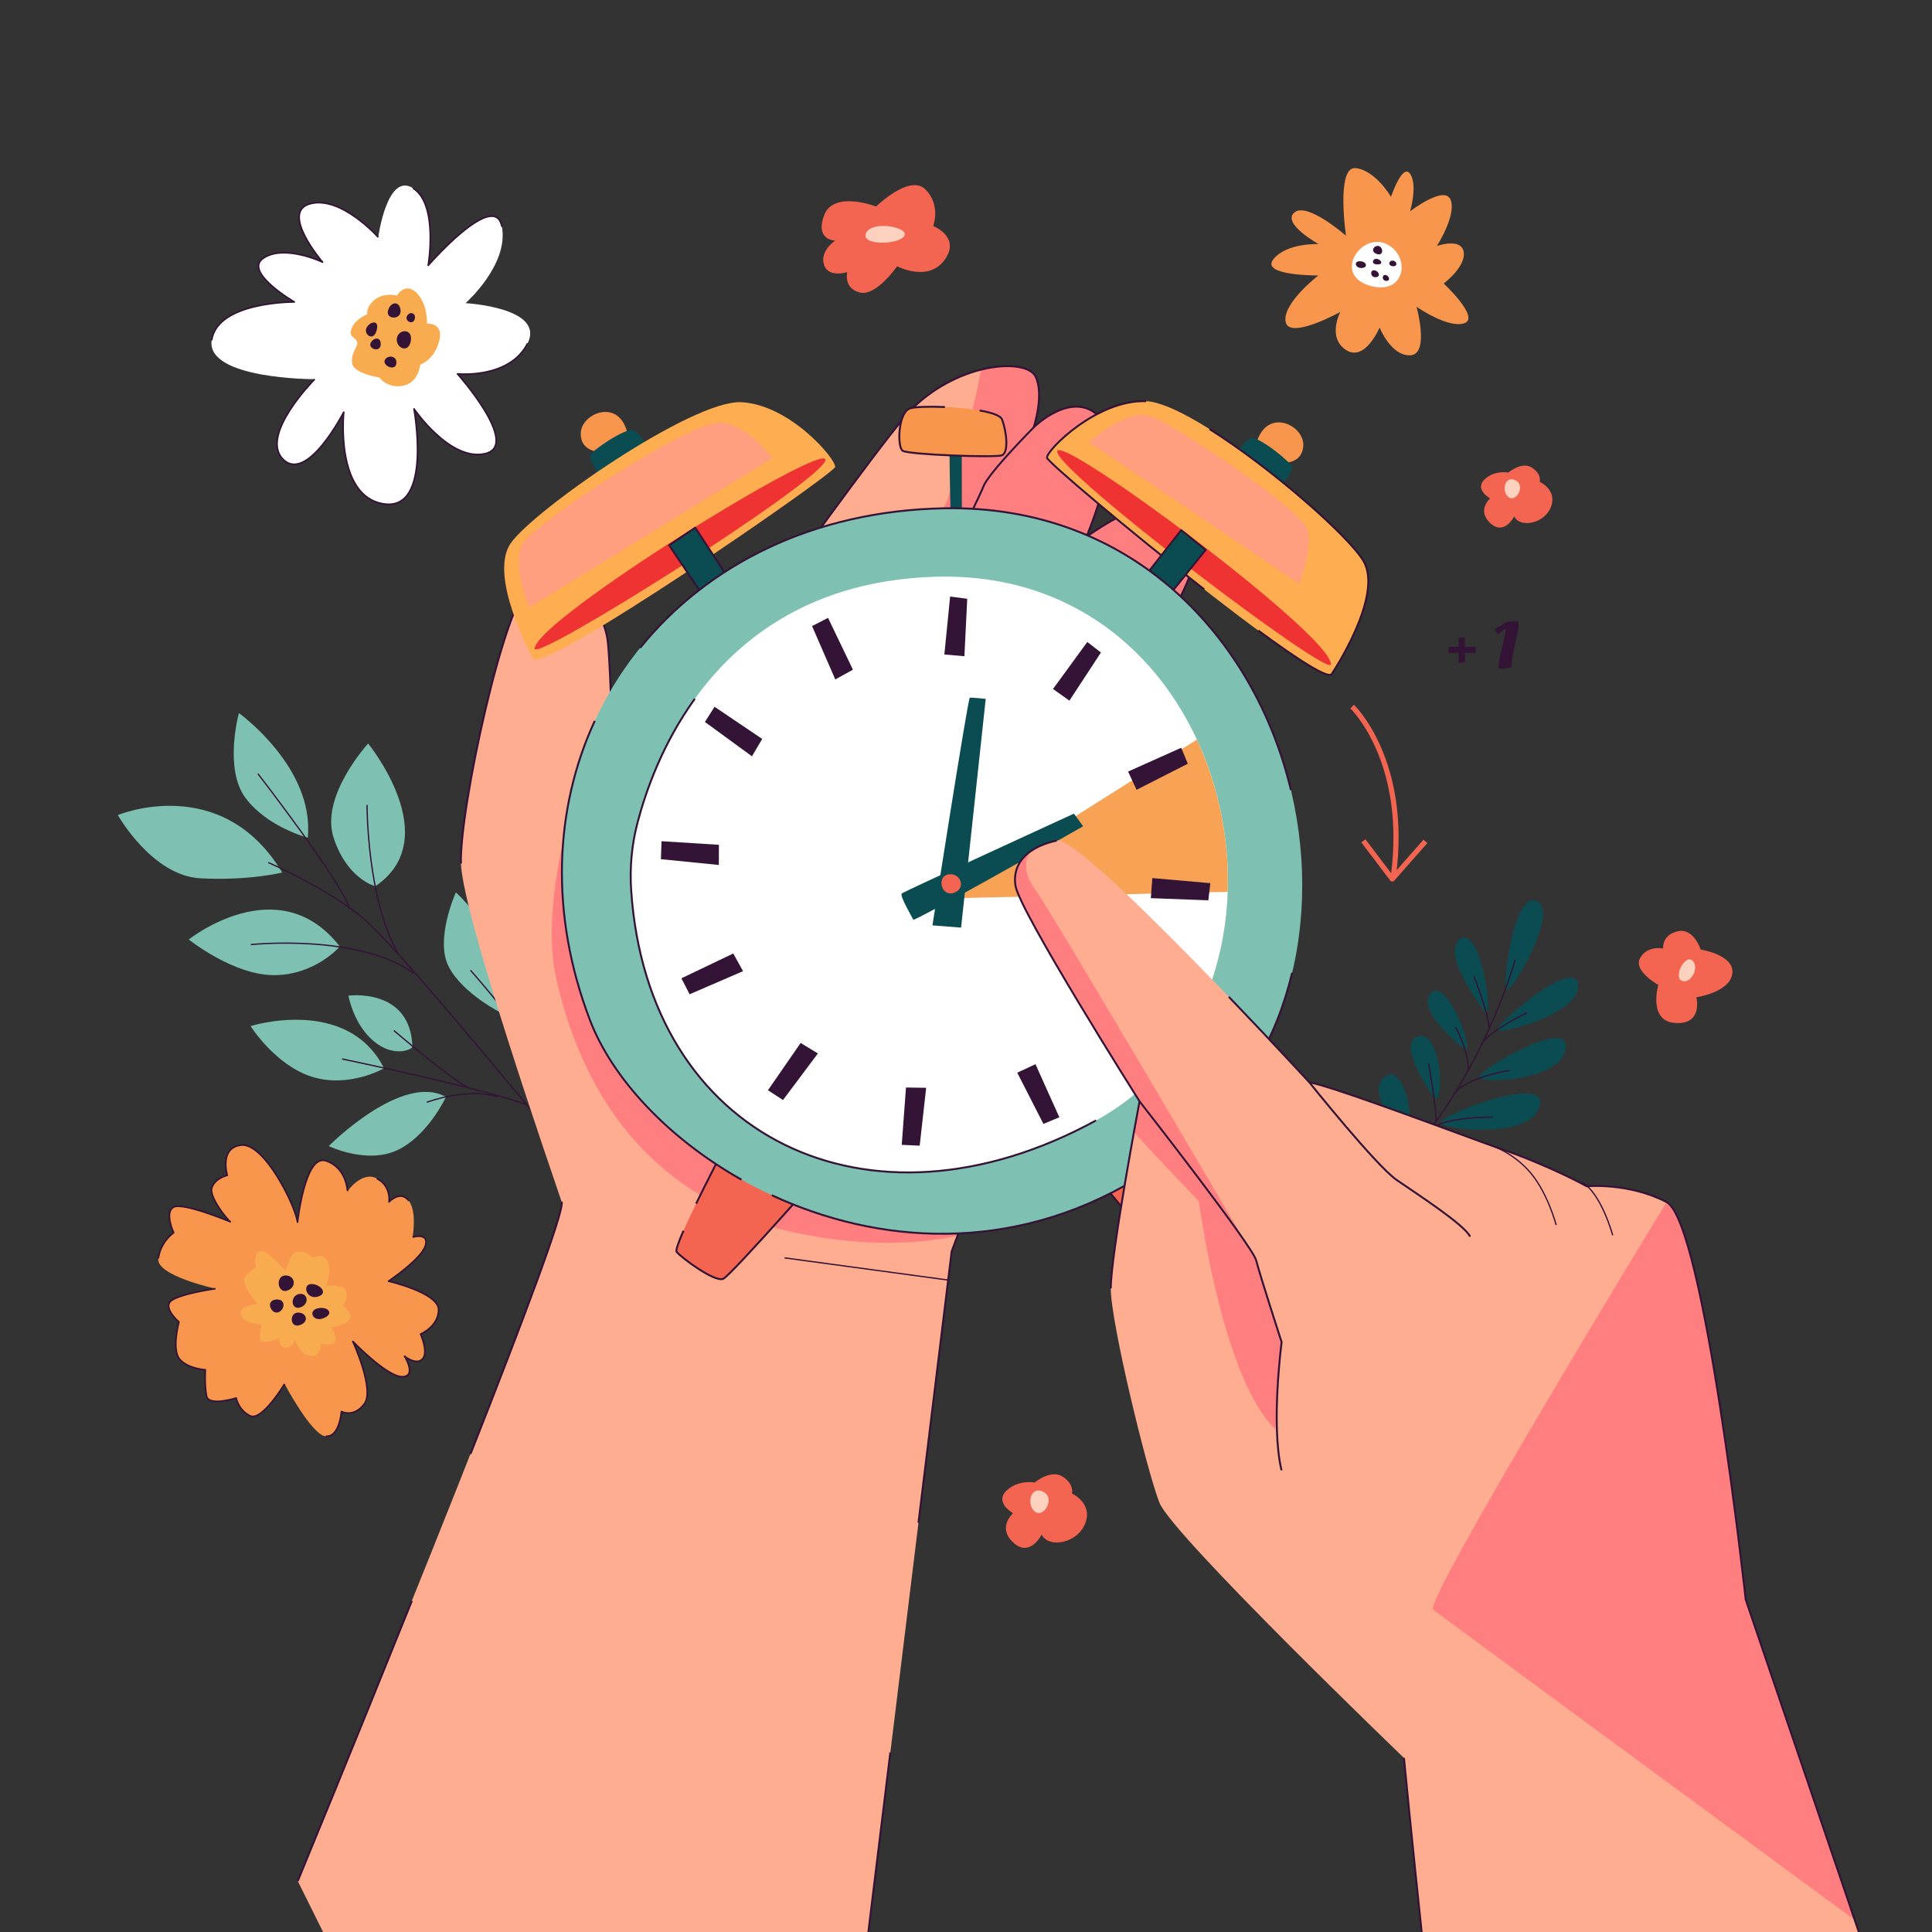 <svg width="2000" height="2000" viewBox="0 0 2000 2000" fill="none" xmlns="http://www.w3.org/2000/svg">
<rect x="0" y="0" width="2000" height="2000" fill="#333333" stroke="none"/>
<g clip-path="url(#clip0_2028_72)">
<path d="M1590.54 932.568C1614.67 943.221 1566.47 1024.57 1560.25 1024.74C1554.02 1024.92 1566.41 921.92 1590.54 932.568Z" fill="#0B4C52"/>
<path d="M1538.08 1048.82C1538.08 1048.82 1490.39 987.532 1511.1 972.223C1531.81 956.91 1546.32 1050.27 1538.08 1048.82Z" fill="#0B4C52"/>
<path d="M1633.59 1019C1637.44 1048.66 1555.72 1069.89 1550.12 1066.75C1544.51 1063.61 1629.75 989.353 1633.59 1019Z" fill="#0B4C52"/>
<path d="M1517.55 1087.2C1517.55 1087.2 1465.57 1048.02 1480.69 1028.7C1495.81 1009.38 1524.6 1081.66 1517.55 1087.2Z" fill="#0B4C52"/>
<path d="M1620.77 1085.06C1616.28 1118.92 1536.61 1121.48 1531.49 1115.73C1526.36 1109.99 1625.26 1051.2 1620.77 1085.06Z" fill="#0B4C52"/>
<path d="M1485.61 1137.77C1485.61 1137.77 1443.94 1080.93 1467.57 1073.06C1491.2 1065.2 1496.05 1137.51 1485.61 1137.77Z" fill="#0B4C52"/>
<path d="M1593.99 1144.83C1585.13 1179.48 1496.54 1169.71 1491.88 1162.67C1487.21 1155.63 1602.85 1110.17 1593.99 1144.83Z" fill="#0B4C52"/>
<path d="M1455.45 1178.38C1455.45 1178.38 1411.01 1130.63 1433.91 1114.49C1456.81 1098.35 1466.35 1177.26 1455.45 1178.38Z" fill="#0B4C52"/>
<path d="M1540.9 1193.76C1537.73 1226.77 1451.57 1227.04 1449.17 1215.25C1446.76 1203.47 1544.07 1160.74 1540.9 1193.76Z" fill="#0B4C52"/>
<path d="M1568.57 993.408C1568.57 993.408 1510.54 1203.59 1358.65 1270.74" stroke="#331336" stroke-width="1.333" stroke-miterlimit="10" stroke-linejoin="round"/>
<path d="M1449.37 1149.98C1449.37 1149.98 1457.71 1179.23 1454.78 1199.81" stroke="#331336" stroke-width="1.333" stroke-miterlimit="10" stroke-linejoin="round"/>
<path d="M1478.94 1100.75C1478.94 1100.75 1487.66 1151 1486.38 1161.3" stroke="#331336" stroke-width="1.333" stroke-miterlimit="10" stroke-linejoin="round"/>
<path d="M1562.82 1108.07C1562.82 1108.07 1516.27 1115.38 1504.55 1133.24" stroke="#331336" stroke-width="1.333" stroke-miterlimit="10" stroke-linejoin="round"/>
<path d="M1506.84 1063.28C1506.84 1063.28 1521.49 1090.05 1519.71 1108.44" stroke="#331336" stroke-width="1.333" stroke-miterlimit="10" stroke-linejoin="round"/>
<path d="M1580.78 1048.33C1580.78 1048.33 1540.29 1067.9 1533.05 1081.77" stroke="#331336" stroke-width="1.333" stroke-miterlimit="10" stroke-linejoin="round"/>
<path d="M1525.79 1010.92C1525.79 1010.92 1540.99 1048.38 1541.46 1064.23" stroke="#331336" stroke-width="1.333" stroke-miterlimit="10" stroke-linejoin="round"/>
<path d="M1545.41 1156.41C1545.41 1156.41 1492.74 1155.88 1480.71 1169.67" stroke="#331336" stroke-width="1.333" stroke-miterlimit="10" stroke-linejoin="round"/>
<path d="M1507.79 1202.55C1507.79 1202.55 1443.9 1211.41 1435.66 1219.01" stroke="#331336" stroke-width="1.333" stroke-miterlimit="10" stroke-linejoin="round"/>
<path d="M292.141 903.242C292.141 903.242 258.082 911.816 207.699 909.242C157.313 906.669 122 843.74 122 843.74C122 843.74 229.428 798.967 292.141 903.242Z" fill="#7EC1B2"/>
<path d="M318.61 867.188C318.61 867.188 276.409 856.231 253.984 825.783C231.561 795.334 247.311 738.161 247.311 738.161C247.311 738.161 325.757 794.571 318.61 867.188Z" fill="#7EC1B2"/>
<path d="M351.764 979.836C351.764 979.836 326.751 1009.08 284.308 1009.47C241.863 1009.86 195.392 972.563 195.392 972.563C195.392 972.563 288.564 898.258 351.764 979.836Z" fill="#7EC1B2"/>
<path d="M388.52 917.404C388.52 917.404 359.409 910.321 345.327 867.133C331.244 823.94 381.094 769.688 381.094 769.688C381.094 769.688 461.671 868.172 388.52 917.404Z" fill="#7EC1B2"/>
<path d="M397.588 1105.88C397.588 1105.88 361.384 1126.71 323.127 1114.73C284.868 1102.76 259.414 1062.2 259.414 1062.2C259.414 1062.2 359.428 1030.67 397.588 1105.88Z" fill="#7EC1B2"/>
<path d="M461.663 1135.57C461.663 1135.57 443.093 1175.64 411.383 1190.59C379.677 1205.55 340.308 1186.41 340.308 1186.41C340.308 1186.41 415.992 1109.98 461.663 1135.57Z" fill="#7EC1B2"/>
<path d="M426.928 1083.52C427.019 1086.21 407.701 1095.41 386.696 1077.71C365.695 1060.01 360.693 1030.7 360.693 1030.7C360.693 1030.7 424.92 1021.97 426.928 1083.52Z" fill="#7EC1B2"/>
<path d="M532.772 960.494C532.772 960.494 508.834 941.469 507.277 919.962C505.715 898.455 557.845 841.167 557.845 841.167C557.845 841.167 565.383 852.61 572.794 889.209C580.206 925.804 532.772 960.494 532.772 960.494Z" fill="#7EC1B2"/>
<path d="M544.394 1004.79C544.394 1004.79 543.137 958.004 581.464 937.442C608.371 923.006 638.7 929.398 638.7 929.398C638.7 929.398 594.646 1003.24 544.394 1004.79Z" fill="#7EC1B2"/>
<path d="M519.453 1048.86C519.453 1048.86 478.708 1028.72 464.367 1000.42C450.026 972.119 471.893 923.847 471.893 923.847C471.893 923.847 536.201 980.084 519.453 1048.86Z" fill="#7EC1B2"/>
<path d="M277.685 892.871C277.685 892.871 331.119 915.948 370.374 945.949C409.626 975.955 549.449 1151.28 575.605 1178.59" stroke="#331336" stroke-width="1.333" stroke-miterlimit="10" stroke-linejoin="round"/>
<path d="M354.062 1096.22C354.062 1096.22 505.819 1127.77 545.513 1143.9" stroke="#331336" stroke-width="1.333" stroke-miterlimit="10" stroke-linejoin="round"/>
<path d="M407.746 1066.81C407.746 1066.81 466.014 1116.76 485.45 1126.41" stroke="#331336" stroke-width="1.333" stroke-miterlimit="10" stroke-linejoin="round"/>
<path d="M441.818 1141.08C441.818 1141.08 482.279 1125.59 515.222 1135.36" stroke="#331336" stroke-width="1.333" stroke-miterlimit="10" stroke-linejoin="round"/>
<path d="M530.647 957.068C530.647 957.068 526.03 1097.4 558.491 1157.03" stroke="#331336" stroke-width="1.333" stroke-miterlimit="10" stroke-linejoin="round"/>
<path d="M487.072 1004.39C487.072 1004.39 531.32 1054.62 535.905 1067.73" stroke="#331336" stroke-width="1.333" stroke-miterlimit="10" stroke-linejoin="round"/>
<path d="M567.988 973.4C567.988 973.4 533.132 1005.38 532.562 1043.57" stroke="#331336" stroke-width="1.333" stroke-miterlimit="10" stroke-linejoin="round"/>
<path d="M259.657 977.839C259.657 977.839 371.048 966.135 428.411 1007.58" stroke="#331336" stroke-width="1.333" stroke-miterlimit="10" stroke-linejoin="round"/>
<path d="M379.952 833.277C379.952 833.277 379.7 930.73 412.062 987.077" stroke="#331336" stroke-width="1.333" stroke-miterlimit="10" stroke-linejoin="round"/>
<path d="M266.994 800.963C266.994 800.963 350.869 909.293 361.878 939.916" stroke="#331336" stroke-width="1.333" stroke-miterlimit="10" stroke-linejoin="round"/>
<path d="M308.243 1947.22C308.243 1947.22 588.971 1266.73 581.429 1244.1C573.887 1221.47 479.063 948.683 477.177 894C475.292 839.313 522.022 621.928 549.605 604.639C596.773 575.076 625.032 636.696 628.803 661.207C632.57 685.723 636.345 846.001 636.345 846.001C636.345 846.001 908.195 457.547 945.589 421.734C995.019 374.388 1062.5 370.818 1071.92 389.677C1081.36 408.532 1070.04 442.475 1070.04 442.475C1070.04 442.475 1109.64 402.875 1137.92 431.162C1166.21 459.444 1124.73 555.612 1124.73 555.612C1124.73 555.612 1185.07 512.242 1205.81 523.555C1226.55 534.872 1243.52 544.299 1235.98 582.013C1228.44 619.722 1160.55 723.436 1160.55 723.436C1160.55 723.436 1228.44 649.894 1251.07 664.982C1273.69 680.066 1281.24 691.379 1273.69 721.551C1266.15 751.719 1120.95 913.886 1111.53 949.711C1102.1 985.539 985.184 1295.37 985.184 1295.37L787.196 2912.67" fill="#FEAD90"/>
<path d="M812.194 1302.15L982.742 1325.28" stroke="#331336" stroke-width="1.333" stroke-miterlimit="10" stroke-linejoin="round"/>
<path d="M1160.55 723.44C1160.55 723.44 1228.44 619.726 1235.98 582.017C1243.52 544.303 1226.55 534.875 1205.81 523.559C1185.07 512.246 1124.73 555.616 1124.73 555.616C1124.73 555.616 1166.21 459.448 1137.92 431.166C1109.64 402.879 1070.04 442.479 1070.04 442.479C1070.04 442.479 1081.36 408.536 1071.92 389.681C1066.69 379.218 1043.58 375.676 1015.6 382.673C1005.16 439.21 985.01 508.51 978.35 522.752C968.59 543.615 819.214 595.132 819.214 595.132C810.419 635.597 1158.76 808.006 1158.76 808.006C1158.76 808.006 1199.64 740.196 1234.16 664.836C1205.21 675.058 1160.55 723.44 1160.55 723.44Z" fill="#FF7F80"/>
<path d="M1070.04 442.48C1070.04 442.48 1023.29 489.577 1018.02 503.649C1012.74 517.725 915.975 714.765 915.975 714.765" stroke="#331336" stroke-width="2" stroke-miterlimit="10" stroke-linejoin="round"/>
<path d="M636.326 845.184C636.318 844.939 636.314 844.643 636.302 844.291C636.294 843.9 636.282 843.437 636.27 842.919C636.255 842.327 636.239 841.666 636.219 840.919C636.211 840.528 636.199 840.105 636.191 839.674C636.183 839.413 636.179 839.16 636.172 838.884C636.148 837.967 636.12 836.963 636.096 835.891C636.065 834.741 636.033 833.5 636.002 832.184C635.97 830.974 635.938 829.705 635.903 828.365C635.879 827.5 635.855 826.614 635.832 825.697C635.832 825.614 635.828 825.527 635.824 825.444C635.804 824.654 635.784 823.831 635.761 823.001C635.749 822.531 635.737 822.045 635.721 821.562C635.705 820.946 635.689 820.321 635.674 819.689C635.662 819.282 635.65 818.874 635.638 818.463C635.614 817.487 635.587 816.503 635.559 815.491C635.559 815.471 635.559 815.455 635.559 815.44C635.456 811.795 635.349 807.909 635.235 803.838C635.235 803.81 635.235 803.783 635.235 803.755C635.199 802.542 635.164 801.304 635.128 800.059C635.12 799.775 635.112 799.49 635.104 799.205C635.029 796.664 634.954 794.059 634.879 791.403C634.871 791.225 634.867 791.051 634.859 790.869C634.693 785.129 634.507 779.157 634.318 773.058C634.31 772.864 634.306 772.674 634.298 772.48C634.258 771.184 634.219 769.879 634.175 768.571C634.164 768.29 634.156 768.018 634.148 767.737C633.95 761.626 633.745 755.424 633.531 749.238C633.519 748.949 633.511 748.665 633.5 748.376C633.456 747.107 633.409 745.846 633.365 744.582C633.357 744.325 633.349 744.068 633.337 743.811C633.286 742.309 633.231 740.807 633.175 739.308C617.669 743.605 553.337 914.738 575.994 1013.77C619.103 1202.23 741.047 1251.5 798.94 1269.98C798.94 1269.98 896.855 1300.16 991.315 1279.1C1015.49 1214.85 1103.4 980.588 1111.53 949.716C1114.43 938.676 1130.24 915.627 1150.93 888.159C1149.66 881.281 1148.33 874.317 1146.87 867.205C1141.81 842.477 875.799 746.518 714.666 734.85C669.715 798.324 636.346 846.007 636.346 846.007C636.346 846.007 636.346 845.951 636.342 845.848C636.338 845.718 636.334 845.489 636.326 845.184Z" fill="#FF7F80"/>
<path d="M921.681 1814.09L787.194 2912.67" stroke="#331336" stroke-width="2" stroke-miterlimit="10" stroke-linejoin="round"/>
<path d="M477.176 894C475.291 839.312 522.021 621.928 549.604 604.638C596.773 575.075 625.031 636.696 628.802 661.207C632.569 685.722 636.344 846.001 636.344 846.001C636.344 846.001 908.194 457.547 945.588 421.734C995.018 374.387 1062.5 370.818 1071.92 389.677C1081.35 408.532 1070.04 442.475 1070.04 442.475C1070.04 442.475 1109.64 402.875 1137.92 431.162C1166.21 459.444 1124.72 555.612 1124.72 555.612C1124.72 555.612 1185.06 512.242 1205.81 523.555C1226.55 534.871 1243.52 544.299 1235.98 582.012C1228.43 619.722 1160.55 723.436 1160.55 723.436C1160.55 723.436 1228.43 649.894 1251.06 664.982C1273.69 680.066 1281.24 691.379 1273.69 721.551C1266.15 751.718 1120.95 913.886 1111.53 949.71C1102.1 985.539 985.183 1295.37 985.183 1295.37L950.782 1576.38" stroke="#331336" stroke-width="2" stroke-miterlimit="10" stroke-linejoin="round"/>
<path d="M487.06 1505.08C540.541 1369.58 584.473 1253.23 581.429 1244.1" stroke="#331336" stroke-width="2" stroke-miterlimit="10" stroke-linejoin="round"/>
<path d="M308.243 1947.22C308.243 1947.22 364.753 1810.24 426.384 1657.14" stroke="#331336" stroke-width="2" stroke-miterlimit="10" stroke-linejoin="round"/>
<path d="M985.057 568.368C985.057 568.368 981.409 452.365 983.816 451.337C986.227 450.31 995.571 452.867 995.571 452.867L995.789 567.495L985.057 568.368Z" fill="#0B4C52"/>
<path d="M942.101 422.736C954.549 418.684 1032.36 421.704 1037.24 434.159C1042.12 446.611 1044.46 468.983 1036.99 471.414C1029.52 473.849 940.117 470.746 934.346 466.568C928.579 462.39 929.654 426.791 942.101 422.736Z" fill="#F7964C"/>
<path d="M1014.09 424.918C1026.35 427.056 1035.66 430.108 1037.24 434.159C1042.12 446.611 1044.46 468.983 1036.99 471.414C1029.52 473.849 940.117 470.746 934.346 466.568C928.579 462.39 929.654 426.791 942.101 422.736C946.947 421.162 961.687 420.652 978.179 421.356" stroke="#331336" stroke-width="2" stroke-miterlimit="10" stroke-linejoin="round"/>
<path d="M623.553 468.006C623.553 468.006 600.283 469.069 601.231 447.997C602.18 426.929 643.179 410.955 650.131 451.634L623.553 468.006Z" fill="#F7964C"/>
<path d="M624.773 499.052C624.773 499.052 609.401 476.573 610.721 471.647C612.041 466.726 646.352 443.61 654.898 445.179C663.44 446.745 672.816 469.209 672.816 469.209L624.773 499.052Z" fill="#0B4C52"/>
<path d="M551.55 681.047C551.55 681.047 504.686 596.442 528.845 562.143C553.001 527.845 716.528 413.869 767.298 416.364C818.064 418.858 865.96 475.869 864.466 483.447C862.976 491.02 557.305 702.037 551.55 681.047Z" fill="#FFAD51"/>
<path d="M547.952 628.705C547.952 628.705 528.836 584.137 541.011 562.914C553.185 541.687 720.318 431.017 749.079 437.48C777.839 443.943 799.686 474.174 799.686 474.174L547.952 628.705Z" fill="#FF9F7F"/>
<path d="M553.427 671.41C555.826 640.61 855.496 455.642 854.492 476.118C853.488 496.593 552.209 687.055 553.427 671.41Z" fill="#EF3333"/>
<path d="M692.713 564.468L752.448 653.26L777.603 634.63L719.671 546.245L692.713 564.468Z" fill="#0B4C52"/>
<path d="M777.603 634.629L719.671 546.245L692.713 564.467L727.925 616.802" stroke="#331336" stroke-width="2" stroke-miterlimit="10" stroke-linejoin="round"/>
<path d="M739.262 633.666L752.444 653.26" stroke="#331336" stroke-width="2" stroke-miterlimit="10" stroke-linejoin="round"/>
<path d="M1325.21 479.008C1325.21 479.008 1348.3 482.048 1349.16 460.975C1350.01 439.903 1310.52 420.494 1300.12 460.434L1325.21 479.008Z" fill="#F7964C"/>
<path d="M1321.35 509.835C1321.35 509.835 1338.58 488.747 1337.69 483.731C1336.79 478.715 1304.57 452.76 1295.93 453.59C1287.28 454.425 1276.02 476.007 1276.02 476.007L1321.35 509.835Z" fill="#0B4C52"/>
<path d="M1378.8 697.408C1378.8 697.408 1432.7 617.102 1411.55 580.871C1390.41 544.64 1237.19 417.142 1186.39 415.304C1135.6 413.462 1083.02 466.188 1083.86 473.865C1084.7 481.537 1371.28 717.828 1378.8 697.408Z" fill="#FFAD51"/>
<path d="M1186.39 415.304C1135.6 413.461 1083.02 466.188 1083.86 473.864C1084.31 478.015 1168.37 549.051 1246.64 610.173" stroke="#331336" stroke-width="2" stroke-miterlimit="10" stroke-linejoin="round"/>
<path d="M1302.56 652.733C1344.5 683.612 1376.36 704.036 1378.8 697.408C1378.8 697.408 1432.7 617.102 1411.55 580.871C1396.65 555.332 1316.13 484.454 1252.11 444.195" stroke="#331336" stroke-width="2" stroke-miterlimit="10" stroke-linejoin="round"/>
<path d="M1127.27 457.717C1127.27 457.717 1164.5 424.17 1188.18 430.083C1211.86 436.001 1348.99 528.291 1353.88 548.984C1358.77 569.677 1344.76 604.145 1344.76 604.145L1127.27 457.717Z" fill="#FF9F7F"/>
<path d="M1377.75 687.644C1377.98 656.753 1095.16 446.926 1094.42 467.414C1093.68 487.897 1377.63 703.337 1377.75 687.644Z" fill="#EF3333"/>
<path d="M1248.09 569.226L1181 652.603L1157.53 631.898L1222.78 548.77L1248.09 569.226Z" fill="#0B4C52"/>
<path d="M1187.78 593.354L1222.78 548.77L1248.09 569.226L1181 652.603L1157.53 631.898L1175.17 609.422" stroke="#331336" stroke-width="2" stroke-miterlimit="10" stroke-linejoin="round"/>
<path d="M775.063 1140.45C775.063 1140.45 694.964 1289.5 700.486 1296.01C706.008 1302.51 739.955 1327.54 748.603 1323.83C757.252 1320.12 865.369 1196.6 865.369 1196.6L775.063 1140.45Z" fill="#F36551"/>
<path d="M707.546 1274.04C702.213 1286.21 699.268 1294.57 700.486 1296.01C706.008 1302.51 739.955 1327.54 748.603 1323.83C757.252 1320.12 865.369 1196.6 865.369 1196.6L775.063 1140.45C775.063 1140.45 742.805 1200.48 720.641 1246" stroke="#331336" stroke-width="2" stroke-miterlimit="10" stroke-linejoin="round"/>
<path d="M1194.63 1124.03C1194.63 1124.03 1267.54 1276.73 1261.71 1282.97C1255.89 1289.2 1220.79 1312.58 1212.32 1308.47C1203.86 1304.35 1101.75 1175.81 1101.75 1175.81L1194.63 1124.03Z" fill="#F36551"/>
<path d="M1161.03 1249.37C1132.07 1213.97 1101.75 1175.81 1101.75 1175.81L1194.63 1124.03C1194.63 1124.03 1267.54 1276.73 1261.71 1282.97C1255.89 1289.2 1220.79 1312.58 1212.32 1308.47C1209.78 1307.23 1198.8 1294.78 1184.68 1277.96" stroke="#331336" stroke-width="2" stroke-miterlimit="10" stroke-linejoin="round"/>
<path d="M977.713 526.174C1335.42 519.723 1462.43 990.589 1231.99 1180.97C978.369 1390.51 671.505 1215.72 610.635 1055.83C509.689 790.66 682.462 531.502 977.713 526.174Z" fill="#7EC1B2"/>
<path d="M767.559 1221.19C691.108 1178.09 633.508 1115.91 610.637 1055.83C568.697 945.668 574.002 836.543 615.704 746.226" stroke="#331336" stroke-width="2" stroke-miterlimit="10" stroke-linejoin="round"/>
<path d="M1176.65 1220.31C1046.1 1298.93 907.535 1287.69 798.939 1237.29" stroke="#331336" stroke-width="2" stroke-miterlimit="10" stroke-linejoin="round"/>
<path d="M1337.64 1006.96C1321.65 1074.08 1287.01 1135.52 1231.99 1180.97" stroke="#331336" stroke-width="2" stroke-miterlimit="10" stroke-linejoin="round"/>
<path d="M662.652 670.64C731.909 584.833 841.841 528.624 977.715 526.173C1172.46 522.659 1298.82 660.624 1336.36 817.779" stroke="#331336" stroke-width="2" stroke-miterlimit="10" stroke-linejoin="round"/>
<path d="M653.381 921.616C651.796 898.073 653.974 874.412 659.955 851.588C680.106 774.683 749.213 604.384 966.938 597.083C1285.97 586.387 1374.21 1028.95 1134.6 1159.88C898.827 1288.71 670.604 1177.22 653.381 921.616Z" fill="white"/>
<path d="M1134.6 1159.88C898.827 1288.71 670.604 1177.22 653.381 921.616C651.796 898.073 653.974 874.412 659.955 851.588C668.473 819.077 685.743 769.868 719.29 723.344" stroke="#331336" stroke-width="2" stroke-miterlimit="10" stroke-linejoin="round"/>
<path d="M978.389 930.042L1270.88 923.196C1272.7 869.493 1261.77 814.652 1239 765.613L978.389 930.042Z" fill="#F8A255"/>
<path d="M965.273 957.937C965.273 957.937 1001.98 722.595 1003.95 722.251C1005.92 721.911 1020.42 723.461 1020.42 723.461L994.923 960.27L965.273 957.937Z" fill="#0B4C52"/>
<path d="M1121.24 855.345C1121.24 855.345 1120.6 855.721 1119.41 856.413C1102.62 866.164 946.296 954.383 945.375 952.051C944.386 949.553 930.67 926.911 933.67 924.761C936.674 922.61 1111.73 842.254 1111.73 842.254L1121.24 855.345Z" fill="#0B4C52"/>
<path d="M983.803 905.013C969.051 905.104 973.363 928.161 986.858 924.433C999.658 920.891 995.638 904.934 983.803 905.013Z" fill="#F36551"/>
<path d="M977.604 677.522L983.56 617.562L1001.28 619.851L998.352 679.325L977.604 677.522Z" fill="#331336"/>
<path d="M933.474 1185.13L937.885 1125.78L958.764 1126.1L952.064 1186L933.474 1185.13Z" fill="#331336"/>
<path d="M1090.07 713.239L1125.57 664.557L1139.69 675.502L1107.04 725.303L1090.07 713.239Z" fill="#331336"/>
<path d="M794.972 1128.61L828.827 1079.67L846.67 1090.52L810.562 1138.77L794.972 1128.61Z" fill="#331336"/>
<path d="M1167.79 798.719L1222.78 774.085L1229.61 790.6L1176.54 817.617L1167.79 798.719Z" fill="#331336"/>
<path d="M705.396 1012.73L759.084 987.057L769.183 1005.33L713.879 1029.29L705.396 1012.73Z" fill="#331336"/>
<path d="M1192.9 908.998L1252.93 914.251L1250.85 931.999L1191.34 929.762L1192.9 908.998Z" fill="#331336"/>
<path d="M684.818 870.825L744.213 874.54L744.138 895.419L684.166 889.422L684.818 870.825Z" fill="#331336"/>
<path d="M1158.51 1021.87L1207.6 1056.8L1196.82 1071.05L1146.64 1038.99L1158.51 1021.87Z" fill="#331336"/>
<path d="M739.712 731.662L789.047 764.945L778.41 782.91L729.735 747.367L739.712 731.662Z" fill="#331336"/>
<path d="M1071.92 1101.66L1096.64 1156.61L1080.15 1163.46L1053.04 1110.44L1071.92 1101.66Z" fill="#331336"/>
<path d="M857.191 639.602L882.944 693.249L864.686 703.376L840.641 648.112L857.191 639.602Z" fill="#331336"/>
<path d="M1663.79 3195.82C1570.69 3046.85 1453.37 1819.77 1453.37 1819.77C1453.37 1819.77 1213.17 1588.88 1200.14 1555.36C1187.11 1521.85 1149.87 1369.16 1149.87 1333.78C1149.87 1298.4 1179.66 1140.13 1179.66 1140.13C1179.66 1140.13 1054.9 942.757 1051.18 916.688C1047.45 890.62 1067.94 875.722 1094 870.132C1120.07 864.547 1355.5 1120.49 1355.5 1120.49C1379.7 1124.21 1525.03 1179.48 1551.45 1188.54C1604.57 1206.75 1642.51 1228 1642.51 1228C1642.51 1228 1686.13 1223.92 1725.24 1244.4C1764.33 1264.89 1807.16 1655.91 1807.16 1655.91L2295.01 3089.68" fill="#FEAD90"/>
<path d="M1300.4 1304.76C1300.4 1304.76 1089.04 944.49 1071.41 920.445C1053.78 896.4 1066.6 881.977 1066.6 881.977C1066.14 882.139 1065.67 882.32 1065.21 882.498C1054.91 890.451 1049.04 901.721 1051.18 916.69C1054.9 942.763 1179.66 1140.13 1179.66 1140.13C1179.66 1140.13 1177.24 1152.98 1173.78 1172.16C1239.32 1242.97 1300.4 1304.76 1300.4 1304.76Z" fill="#FF7F80"/>
<path d="M1483.61 1666.29C1490.94 1672.15 1756.55 1867.41 1920 1987.53L1807.16 1655.91C1807.16 1655.91 1764.33 1264.89 1725.24 1244.4C1725.24 1244.4 1473.01 1657.8 1483.61 1666.29Z" fill="#FF7F80"/>
<path d="M1237.54 1218.68C1237.54 1218.68 1260.87 1422.33 1320.27 1479.61L1326.74 1389.42L1300.4 1304.75L1237.54 1218.68Z" fill="#FF7F80"/>
<path d="M1272.05 1031.9C1318.42 1080.18 1355.49 1120.49 1355.49 1120.49C1379.7 1124.21 1525.03 1179.48 1551.45 1188.54C1604.57 1206.75 1642.51 1228 1642.51 1228C1642.51 1228 1686.13 1223.92 1725.23 1244.4C1764.33 1264.89 1807.16 1655.91 1807.16 1655.91L2295.01 3089.68" stroke="#331336" stroke-width="2" stroke-miterlimit="10" stroke-linejoin="round"/>
<path d="M1149.87 1333.78C1149.87 1298.4 1179.66 1140.13 1179.66 1140.13C1179.66 1140.13 1054.9 942.757 1051.18 916.688C1047.45 890.619 1067.94 875.721 1094 870.132" stroke="#331336" stroke-width="2" stroke-miterlimit="10" stroke-linejoin="round"/>
<path d="M1663.78 3195.82C1570.68 3046.85 1453.37 1819.77 1453.37 1819.77" stroke="#331336" stroke-width="2" stroke-miterlimit="10" stroke-linejoin="round"/>
<path d="M1179.66 1140.13C1179.66 1140.13 1296.64 1289.7 1300.4 1304.75C1304.16 1319.8 1326.74 1389.42 1326.74 1389.42C1326.74 1389.42 1315.34 1475 1326.63 1522.03" stroke="#331336" stroke-width="2" stroke-miterlimit="10" stroke-linejoin="round"/>
<path d="M1355.5 1120.5C1355.5 1120.5 1424.68 1206.97 1445.96 1221.61C1467.25 1236.24 1516.48 1268.17 1521.8 1280.15" stroke="#331336" stroke-width="2" stroke-miterlimit="10" stroke-linejoin="round"/>
<path d="M1610.94 1268.17C1610.94 1268.17 1601.62 1232.25 1581.67 1210.96C1561.71 1189.68 1538.55 1183.99 1538.55 1183.99" stroke="#331336" stroke-width="1.333" stroke-miterlimit="10" stroke-linejoin="round"/>
<path d="M1669.47 1278.82C1669.47 1278.82 1657.85 1235.56 1637.72 1223.93" stroke="#331336" stroke-width="1.333" stroke-miterlimit="10" stroke-linejoin="round"/>
<path d="M1399.74 731.449C1399.74 731.449 1458.3 787.274 1442.43 907.104" stroke="#F36551" stroke-width="5.333" stroke-miterlimit="10" stroke-linejoin="round"/>
<path d="M1411.35 870.431L1441.28 909.903L1475.6 870.984" stroke="#F36551" stroke-width="5.333" stroke-miterlimit="10" stroke-linejoin="round"/>
<path d="M928.668 275.618C928.668 275.618 906.982 307.212 889.934 302.777C872.882 298.342 877.052 281.661 877.052 281.661C877.052 281.661 857.189 288.136 852.916 273.799C848.639 259.462 864.597 249.047 864.597 249.047C864.597 249.047 843.338 248.885 853.173 222.796C863.007 196.708 906.927 213.792 906.927 213.792C906.927 213.792 941.617 179.77 957.97 196.075C974.322 212.385 966.045 233.975 966.045 233.975C966.045 233.975 994.992 245.308 977.904 268.973C960.82 292.638 928.668 275.618 928.668 275.618Z" fill="#F36551"/>
<path d="M896.501 241.367C902.189 228.038 941.175 234.809 936.143 244.114C931.115 253.419 890.813 254.7 896.501 241.367Z" fill="#FCD2BF"/>
<path d="M1716.68 1019.6C1716.68 1019.6 1690.59 1005.17 1697.8 991.848C1705.02 978.519 1721.67 981.851 1721.67 981.851C1721.67 981.851 1720.01 967.973 1736.66 964.087C1753.31 960.205 1760.53 982.962 1760.53 982.962C1760.53 982.962 1796.06 988.515 1793.28 1007.94C1790.5 1027.37 1756.09 1032.37 1756.09 1032.37C1756.09 1032.37 1763.31 1060.68 1734.44 1059.01C1705.57 1057.35 1716.68 1019.6 1716.68 1019.6Z" fill="#F36551"/>
<path d="M1751.85 994.315C1759.62 1000.98 1750.74 1018.74 1741.3 1015.41C1731.86 1012.08 1744.08 987.651 1751.85 994.315Z" fill="#FCD2BF"/>
<path d="M1567.45 534.6C1567.45 534.6 1557.32 555.001 1542.83 541.624C1528.33 528.244 1542.56 515.978 1542.56 515.978C1542.56 515.978 1526.34 506.82 1536.5 496.606C1546.65 486.388 1561.48 489.19 1561.48 489.19C1561.48 489.19 1575.34 477.316 1585.79 484.063C1596.25 490.815 1593.93 498.827 1593.93 498.827C1593.93 498.827 1612.37 507.144 1605.54 524.769C1598.7 542.399 1573.59 546.802 1567.45 534.6Z" fill="#F36551"/>
<path d="M1561.66 514.614C1553.95 508.693 1557.63 491.72 1568.75 497.19C1579.87 502.665 1569.38 520.536 1561.66 514.614Z" fill="#FCD2BF"/>
<path d="M1078.26 1588.6C1078.26 1588.6 1066.25 1612.81 1049.05 1596.93C1031.84 1581.06 1048.72 1566.5 1048.72 1566.5C1048.72 1566.5 1029.48 1555.63 1041.53 1543.5C1053.58 1531.38 1071.18 1534.7 1071.18 1534.7C1071.18 1534.7 1087.62 1520.61 1100.04 1528.62C1112.44 1536.63 1109.69 1546.14 1109.69 1546.14C1109.69 1546.14 1131.58 1556.01 1123.46 1576.93C1115.35 1597.85 1085.56 1603.08 1078.26 1588.6Z" fill="#F36551"/>
<path d="M1071.39 1564.88C1062.24 1557.85 1066.61 1537.71 1079.81 1544.2C1093.01 1550.7 1080.55 1571.91 1071.39 1564.88Z" fill="#FCD2BF"/>
<path d="M1393.35 243.996C1393.35 243.996 1382.84 171.984 1403.33 174.043C1423.82 176.099 1439.97 203.737 1439.97 203.737C1439.97 203.737 1451.81 168.268 1459.79 180.004C1467.78 191.748 1459.75 218.734 1459.75 218.734C1459.75 218.734 1495.65 190.997 1501.72 206.982C1507.81 222.967 1487.48 254.629 1487.48 254.629C1487.48 254.629 1512.92 245.652 1515.23 260.962C1517.53 276.271 1494.52 293.474 1494.52 293.474C1494.52 293.474 1532.64 328.934 1515.81 334.634C1498.98 340.338 1466.38 317.554 1466.38 317.554C1466.38 317.554 1480.09 366.525 1460.15 367.778C1440.22 369.027 1428.14 339.136 1428.14 339.136C1428.14 339.136 1413 375.162 1393.3 362.248C1373.61 349.331 1387.49 322.934 1387.49 322.934C1387.49 322.934 1334.59 352.212 1330.88 333.215C1327.17 314.218 1364.68 285.169 1364.68 285.169C1364.68 285.169 1304.32 285.607 1318.17 268.377C1332.03 251.139 1364.98 252.677 1364.98 252.677C1364.98 252.677 1326.62 231.383 1339.88 219.999C1353.15 208.623 1393.35 243.996 1393.35 243.996Z" fill="#F7964C"/>
<path d="M1435.35 252.645C1461.28 265.301 1454.7 307.213 1417.16 295.461C1379.61 283.71 1409.42 239.992 1435.35 252.645Z" fill="white"/>
<path d="M1428.83 255.567C1432.6 258.729 1431.07 265.891 1424.06 262.413C1417.49 259.152 1424.5 251.926 1428.83 255.567Z" fill="#331336"/>
<path d="M1442.01 269.839C1446.38 270.337 1447.13 276.1 1441.74 275.558C1436.35 275.017 1437.65 269.341 1442.01 269.839Z" fill="#331336"/>
<path d="M1426.27 268.199C1430.94 269.875 1431.71 274.191 1425.05 273.701C1418.38 273.215 1421.59 266.519 1426.27 268.199Z" fill="#331336"/>
<path d="M1407.53 270.432C1414.25 270.321 1416.82 276.689 1410.04 277.401C1403.25 278.108 1400.8 270.542 1407.53 270.432Z" fill="#331336"/>
<path d="M1434.11 284.654C1437.79 284.844 1440.08 290.88 1435.13 290.749C1430.19 290.615 1430.44 284.468 1434.11 284.654Z" fill="#331336"/>
<path d="M1422.92 279.843C1427.73 280.748 1429.6 286.804 1423.9 286.958C1418.19 287.112 1418.11 278.934 1422.92 279.843Z" fill="#331336"/>
<path d="M325.757 392.552C325.757 392.552 213.296 392.639 219.093 352.301C224.887 311.959 304.652 312.611 304.652 312.611C304.652 312.611 251.021 281.38 272.892 267.055C294.764 252.73 333.884 271.348 333.884 271.348C333.884 271.348 289.236 219.329 321.213 210.885C353.19 202.442 391.551 245.599 391.551 245.599C391.551 245.599 400.694 178.065 427.442 194.683C454.199 211.3 443.305 274.696 443.305 274.696C443.305 274.696 512.451 195.264 519.606 234.82C526.756 274.371 481.92 313.836 481.92 313.836C481.92 313.836 564.664 318.303 546.177 355.416C527.689 392.529 473.627 387.066 473.627 387.066C473.627 387.066 539.073 460.564 502.629 469.525C466.184 478.486 428.589 423.293 428.589 423.293C428.589 423.293 448.028 529.327 397.33 521.659C346.631 513.994 355.823 426.713 355.823 426.713C355.823 426.713 318.068 500.484 293.058 475.514C268.048 450.544 325.757 392.552 325.757 392.552Z" fill="white"/>
<path d="M546.176 355.416C541.654 364.495 535.001 371.025 527.534 375.709C504.474 390.181 473.626 387.066 473.626 387.066C473.626 387.066 539.072 460.564 502.628 469.525C466.183 478.486 428.588 423.293 428.588 423.293C428.588 423.293 448.027 529.327 397.329 521.659C346.63 513.994 355.822 426.713 355.822 426.713C355.822 426.713 318.068 500.484 293.057 475.514C268.048 450.544 325.756 392.552 325.756 392.552" stroke="#331336" stroke-width="1.667" stroke-miterlimit="10" stroke-linejoin="round"/>
<path d="M427.443 194.676C454.2 211.294 443.306 274.689 443.306 274.689C443.306 274.689 482.202 230.007 504.669 224.354C512.156 222.472 517.82 224.923 519.607 234.813" stroke="#331336" stroke-width="1.667" stroke-miterlimit="10" stroke-linejoin="round"/>
<path d="M219.094 352.294C224.889 311.952 304.653 312.604 304.653 312.604C304.653 312.604 251.022 281.373 272.893 267.048C294.765 252.723 333.886 271.34 333.886 271.34C333.886 271.34 289.237 219.321 321.214 210.878C353.191 202.435 391.552 245.592 391.552 245.592" stroke="#331336" stroke-width="1.667" stroke-miterlimit="10" stroke-linejoin="round"/>
<path d="M392.524 390.645C392.524 390.645 365.13 387.095 364.398 375.043C363.666 362.987 372.1 357.821 369.396 353.144C366.692 348.468 360.376 348.666 364.273 339.306C368.172 329.949 380.175 325.309 380.175 325.309C380.175 325.309 378.579 317.403 388.362 309.92C398.145 302.438 410.83 305.948 410.83 305.948C410.83 305.948 419.261 291.477 431.131 303.043C443.002 314.605 442.006 334.954 442.006 334.954C442.006 334.954 459.801 333.689 454.655 353.176C449.508 372.659 435.096 377.446 435.096 377.446C435.096 377.446 433.278 396.542 416.886 399.404C400.489 402.258 392.524 390.645 392.524 390.645Z" fill="#F9AC4F"/>
<path d="M379.301 339.618C382.282 333.076 393.223 329.925 389.887 342.053C386.547 354.184 376.319 346.16 379.301 339.618Z" fill="#331336"/>
<path d="M383.38 356.066C384.534 350.528 394.056 346.97 394.115 356.109C394.175 365.248 382.225 361.604 383.38 356.066Z" fill="#331336"/>
<path d="M401.585 321.964C403.613 312.793 413.214 310.52 414.637 320.869C416.064 331.221 399.557 331.13 401.585 321.964Z" fill="#331336"/>
<path d="M410.848 350.125C412.437 340.286 427.703 339.657 425.24 353.125C422.782 366.592 409.259 359.959 410.848 350.125Z" fill="#331336"/>
<path d="M398.15 373.355C399.79 367.69 410.886 367.117 410.328 375.896C409.767 384.676 396.506 379.019 398.15 373.355Z" fill="#331336"/>
<path d="M421.463 326.917C424.526 321.663 431.246 324.336 429.242 330.617C427.238 336.901 418.403 332.17 421.463 326.917Z" fill="#331336"/>
<path d="M308.001 1265.14C308.001 1265.14 315.497 1194.67 337.184 1201.58C358.867 1208.49 359.758 1233.03 359.758 1233.03C359.758 1233.03 374.754 1211.84 390.072 1219.9C405.393 1227.97 402.733 1244.17 402.733 1244.17C402.733 1244.17 414.555 1231.46 423.228 1243.04C431.896 1254.62 427.102 1280.63 427.102 1280.63C427.102 1280.63 444.478 1275.53 440.419 1289.41C436.355 1303.3 402.223 1326.27 402.223 1326.27C402.223 1326.27 453.961 1338.22 454.02 1355.71C454.076 1373.21 435.414 1381.03 435.414 1381.03C435.414 1381.03 443.913 1400.01 437.339 1406.89C430.766 1413.77 418.773 1403.94 418.773 1403.94C418.773 1403.94 432.035 1425.17 416.223 1425.19C400.412 1425.21 365.275 1388.66 365.275 1388.66C365.275 1388.66 388.265 1438.6 377.159 1453.32C366.053 1468.04 353.453 1461.25 353.453 1461.25C353.453 1461.25 351.698 1487.87 337.208 1486.85C322.722 1485.83 294.612 1432.64 294.612 1432.64C294.612 1432.64 271.264 1471.52 259.024 1465.73C246.785 1459.95 244.479 1447.23 244.479 1447.23C244.479 1447.23 216.087 1456.27 213.821 1445.22C211.554 1434.17 212.537 1418 212.537 1418C212.537 1418 194.685 1417.06 186.052 1407.16C177.419 1397.26 185.181 1368.49 185.181 1368.49C185.181 1368.49 168.031 1353.74 177.285 1346.46C186.541 1339.2 223.093 1334 223.093 1334C223.093 1334 161.23 1320.59 163.855 1302.7C166.479 1284.81 179.74 1276.1 179.74 1276.1C179.74 1276.1 169.841 1254.8 179.814 1249.53C189.789 1244.26 240.394 1265.66 238.352 1264.69C236.313 1263.73 215.573 1238.96 219.388 1229.13C223.204 1219.28 235.255 1216.66 235.255 1216.66C235.255 1216.66 226.528 1187.59 250.027 1185.37C273.525 1183.17 305.583 1247.37 308.001 1265.14Z" fill="#F7964C"/>
<path d="M163.857 1302.71C166.482 1284.82 179.743 1276.11 179.743 1276.11C179.743 1276.11 169.844 1254.8 179.817 1249.53C189.791 1244.26 240.397 1265.66 238.355 1264.7C236.316 1263.74 215.576 1238.97 219.391 1229.13C223.206 1219.29 235.258 1216.67 235.258 1216.67C235.258 1216.67 226.531 1187.59 250.03 1185.38C273.528 1183.17 305.585 1247.37 308.004 1265.15C308.004 1265.15 315.5 1194.68 337.186 1201.59C358.869 1208.5 359.76 1233.04 359.76 1233.04" stroke="#331336" stroke-width="1.667" stroke-miterlimit="10" stroke-linejoin="round"/>
<path d="M294.614 1432.64C294.614 1432.64 271.266 1471.52 259.026 1465.73C246.786 1459.95 244.481 1447.23 244.481 1447.23C244.481 1447.23 216.088 1456.27 213.822 1445.22C211.555 1434.17 212.539 1418 212.539 1418C212.539 1418 194.686 1417.06 186.053 1407.16C177.42 1397.26 185.183 1368.49 185.183 1368.49C185.183 1368.49 168.033 1353.74 177.286 1346.47C186.543 1339.2 223.094 1334 223.094 1334" stroke="#331336" stroke-width="1.667" stroke-miterlimit="10" stroke-linejoin="round"/>
<path d="M427.103 1280.63C427.103 1280.63 444.479 1275.53 440.419 1289.41C436.356 1303.3 402.224 1326.27 402.224 1326.27C402.224 1326.27 453.962 1338.22 454.021 1355.71C454.076 1373.21 435.415 1381.03 435.415 1381.03C435.415 1381.03 443.914 1400.01 437.34 1406.89C430.767 1413.77 418.774 1403.94 418.774 1403.94C418.774 1403.94 432.036 1425.17 416.224 1425.19C400.413 1425.21 365.275 1388.66 365.275 1388.66C365.275 1388.66 388.266 1438.6 377.16 1453.32C366.054 1468.04 353.454 1461.25 353.454 1461.25C353.454 1461.25 351.699 1487.87 337.209 1486.85" stroke="#331336" stroke-width="1.667" stroke-miterlimit="10" stroke-linejoin="round"/>
<path d="M390.073 1219.91C405.394 1227.97 402.734 1244.18 402.734 1244.18C402.734 1244.18 414.557 1231.47 423.229 1243.05" stroke="#331336" stroke-width="1.667" stroke-miterlimit="10" stroke-linejoin="round"/>
<path d="M266.775 1349.93C266.775 1349.93 248.447 1329.12 253.721 1322.01C258.997 1314.9 264.883 1311.93 264.883 1311.93C264.883 1311.93 262.193 1295.94 269.679 1294.99C277.166 1294.05 295.769 1315.63 295.769 1315.63C295.769 1315.63 299.983 1295.86 309.039 1295.66C318.093 1295.45 323.937 1302.05 323.937 1302.05C323.937 1302.05 335.186 1295.85 339.298 1306.11C343.414 1316.37 337.789 1330.99 337.789 1330.99C337.789 1330.99 356.641 1329.01 358.631 1336.99C360.623 1344.97 354.822 1351.83 354.822 1351.83C354.822 1351.83 366.917 1360.11 361.364 1366.44C355.813 1372.78 342.63 1373.59 342.63 1373.59C342.63 1373.59 350.406 1385.58 346.612 1389.55C342.82 1393.52 331.889 1390.91 331.889 1390.91C331.889 1390.91 333.474 1403.82 322.078 1403.56C310.683 1403.3 305.405 1387.37 305.405 1387.37C305.405 1387.37 300.959 1396.79 294.71 1395.12C288.459 1393.45 289.057 1385.41 289.057 1385.41C289.057 1385.41 269.827 1393.61 269.129 1385.6C268.431 1377.59 271.396 1371.31 271.396 1371.31C271.396 1371.31 251.964 1370.45 249.421 1360.94C246.876 1351.41 266.775 1349.93 266.775 1349.93Z" fill="#F9AC4F"/>
<path d="M295.208 1320.36C305.486 1319.91 307.719 1332.42 297.443 1336C287.166 1339.57 284.931 1320.8 295.208 1320.36Z" fill="#331336"/>
<path d="M321.569 1329.29C330.506 1328.4 340.783 1338.68 329.166 1342.25C317.547 1345.82 312.633 1330.19 321.569 1329.29Z" fill="#331336"/>
<path d="M309.505 1339.57C318.89 1337.78 320.676 1350.3 310.847 1353.42C301.017 1356.55 300.123 1341.36 309.505 1339.57Z" fill="#331336"/>
<path d="M284.929 1345.38C295.653 1343.6 295.653 1355.21 288.504 1358.34C281.355 1361.47 274.208 1347.17 284.929 1345.38Z" fill="#331336"/>
<path d="M308.167 1358.79C317.102 1358.33 320.676 1368.17 310.399 1371.74C300.123 1375.32 299.229 1359.23 308.167 1358.79Z" fill="#331336"/>
<path d="M329.166 1354.32C339.889 1352.08 346.146 1360.12 334.974 1364.59C323.801 1369.06 318.441 1356.55 329.166 1354.32Z" fill="#331336"/>
<path d="M1516.55 675.871V685.06C1514.86 685.792 1513.03 686.158 1511.07 686.158H1509.97V675.871H1499.48C1499.48 673.265 1499.57 671.163 1499.75 669.562H1509.97V660.579C1512.3 659.939 1514.47 659.619 1516.48 659.619V669.562H1527.53C1527.53 672.991 1527.41 675.094 1527.18 675.871H1516.55ZM1551.7 692.261H1551.29C1551.29 688.375 1551.9 683.597 1553.14 677.929C1554.42 672.26 1555.68 666.911 1556.91 661.882C1558.19 656.807 1558.83 653.082 1558.83 650.704C1555.9 652.579 1553.44 654.544 1551.42 656.602C1550.56 656.145 1549.78 655.482 1549.09 654.613C1548.41 653.699 1547.93 652.922 1547.65 652.282L1547.24 651.321L1559.38 643.984C1562.85 643.39 1566.83 643.092 1571.31 643.092C1571.81 644.327 1572.07 645.881 1572.07 647.756C1572.07 649.63 1571.45 653.173 1570.21 658.385C1569.03 663.551 1567.81 669.197 1566.58 675.323C1565.35 681.403 1564.73 686.5 1564.73 690.615C1562.67 691.712 1558.33 692.261 1551.7 692.261Z" fill="#331336"/>
</g>
<defs>
<clipPath id="clip0_2028_72">
<rect width="2000" height="2000" fill="white"/>
</clipPath>
</defs>
</svg>
